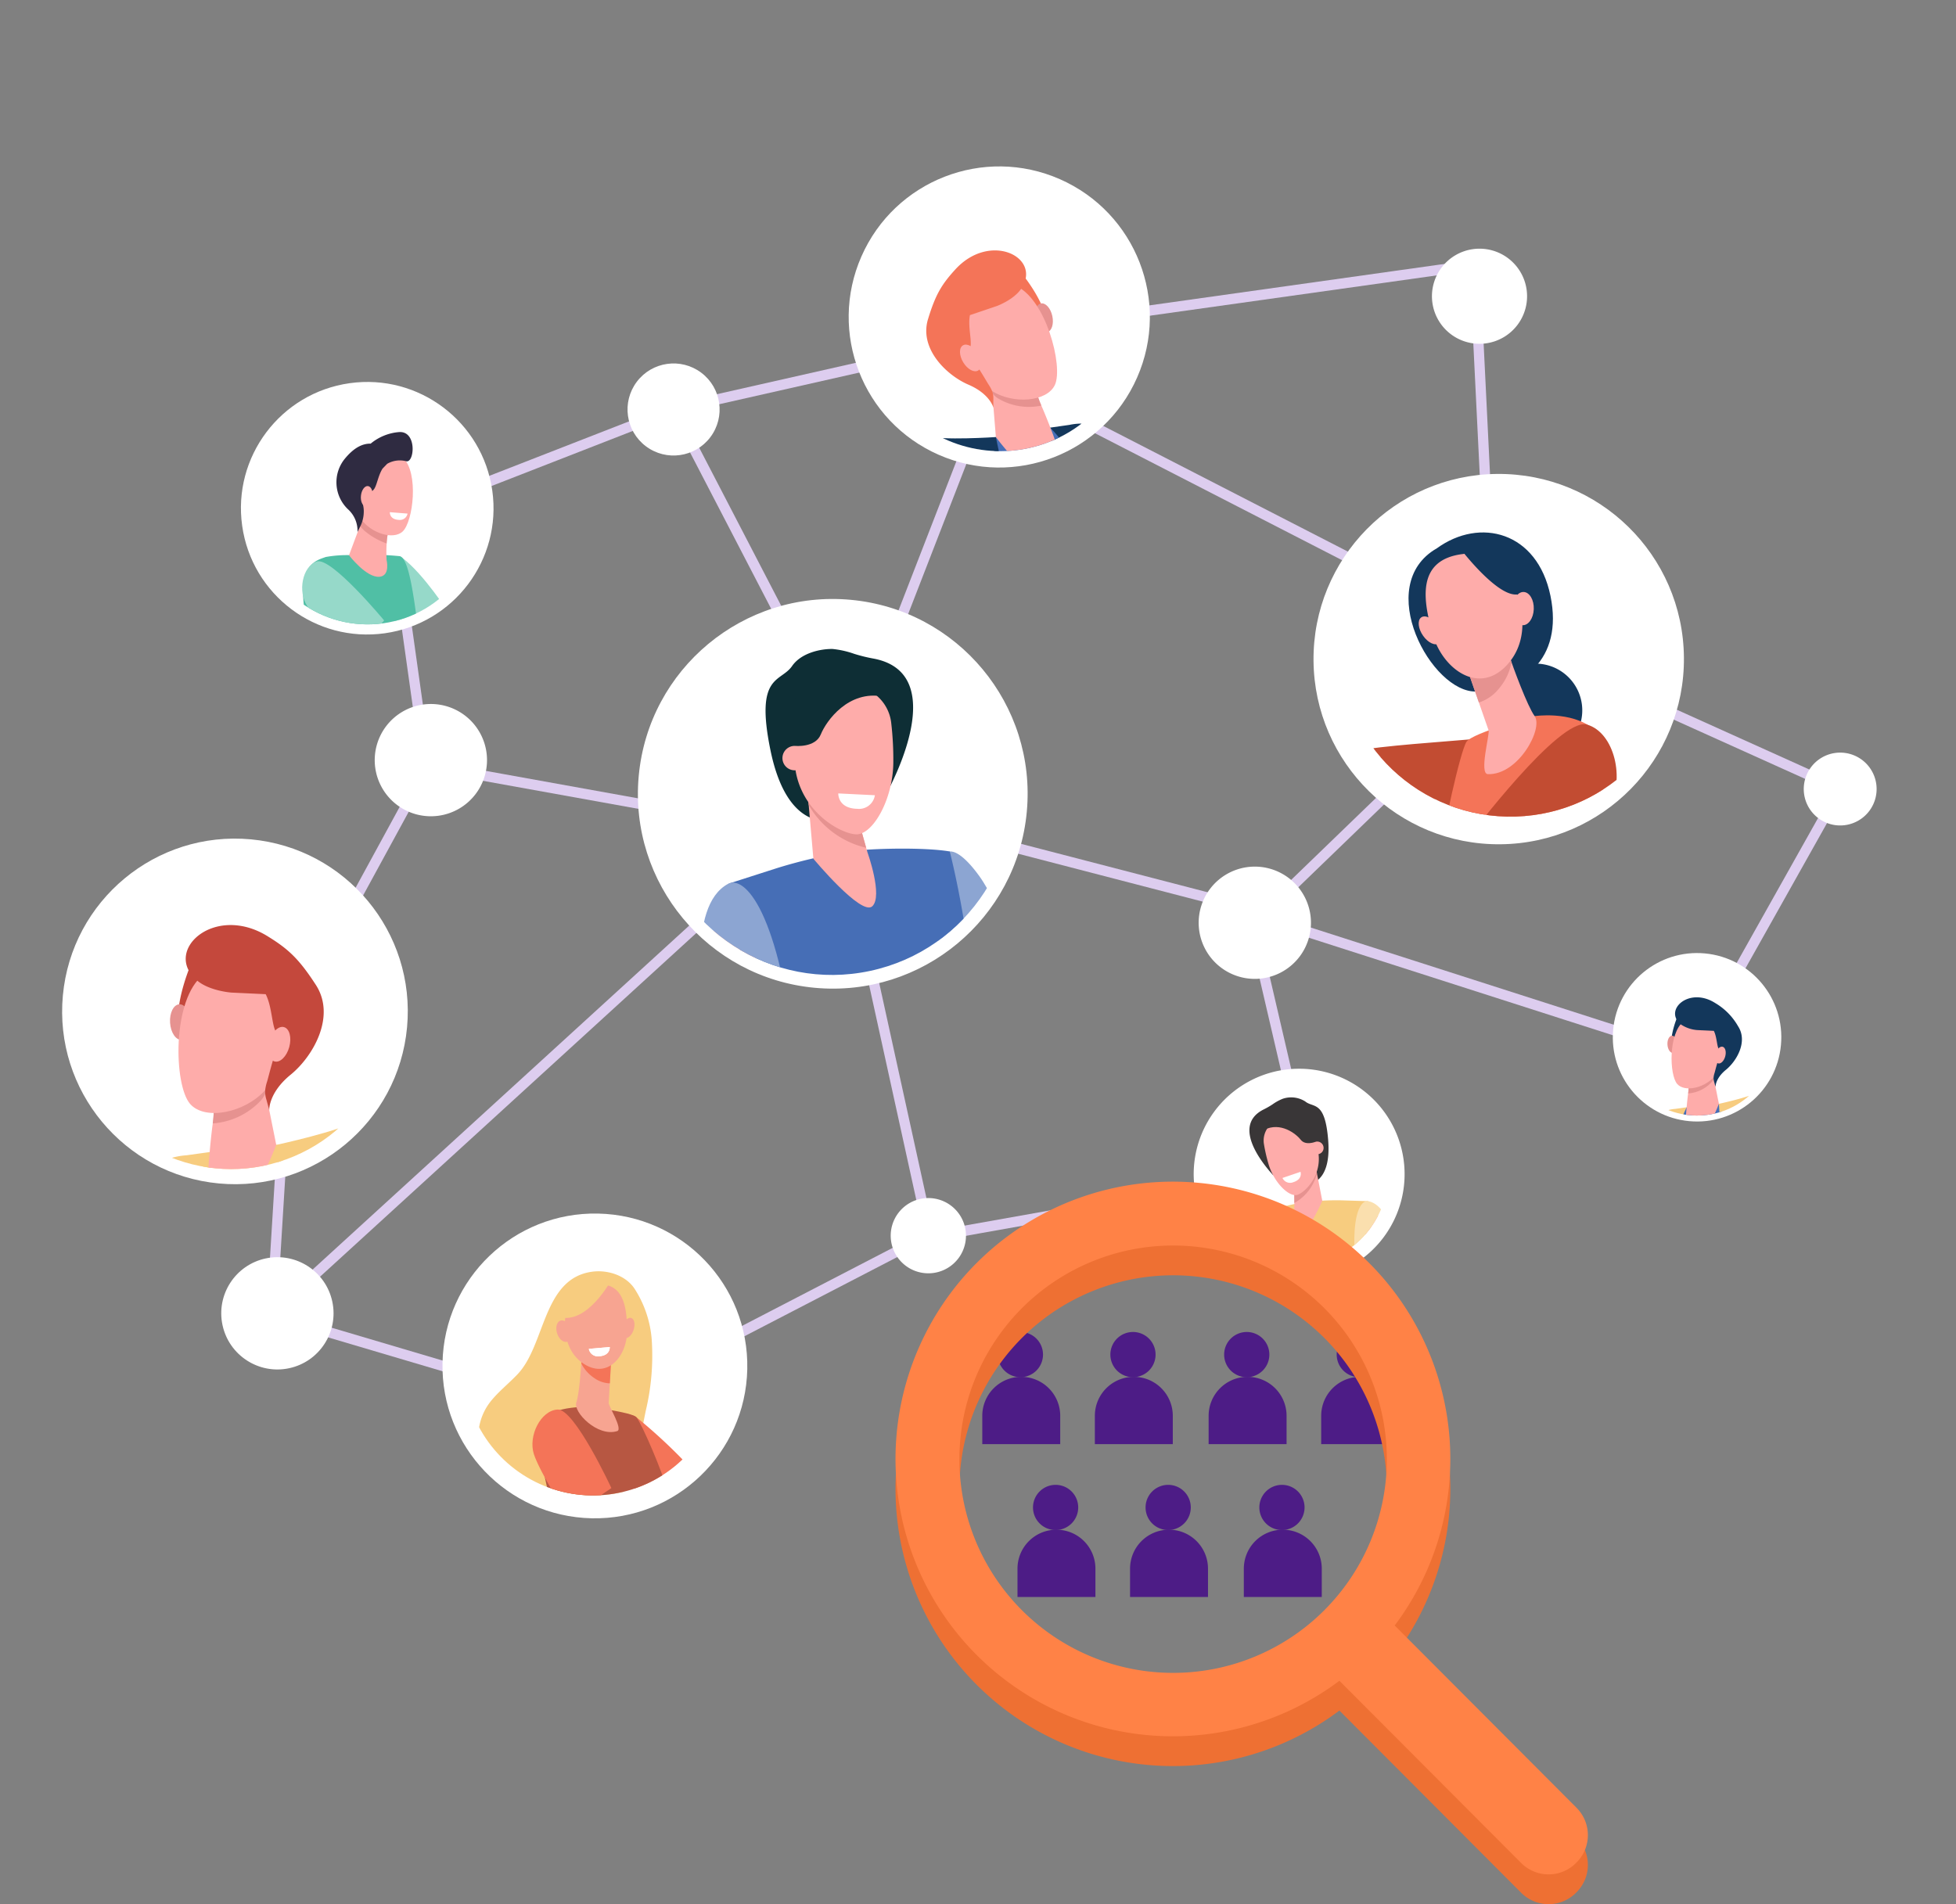 <svg xmlns="http://www.w3.org/2000/svg" width="380" height="370" viewBox="0 0 380 370">
    <rect x="0" y="0" width="380" height="370" fill="#808080" stroke="none"/>
    <defs>
        <clipPath id="clip-path">
            <path id="사각형_1945" fill="#fff" stroke="#707070" d="M0 0H380V298H0z" transform="translate(1180 444)"/>
        </clipPath>
        <clipPath id="clip-path-2">
            <circle id="타원_466" cx="33.341" cy="33.341" r="33.341" class="cls-2" transform="rotate(-80.783 38.68 32.91)"/>
        </clipPath>
        <clipPath id="clip-path-3">
            <circle id="타원_470" cx="31.422" cy="31.422" r="31.422" class="cls-2" transform="rotate(-14.872 61.793 8.065)"/>
        </clipPath>
        <clipPath id="clip-path-4">
            <path id="패스_8010" d="M1184.606 529.658a25.937 25.937 0 1 0 25.937-25.936 25.937 25.937 0 0 0-25.937 25.936z" class="cls-2" transform="translate(-1184.606 -503.722)"/>
        </clipPath>
        <clipPath id="clip-path-5">
            <circle id="타원_471" cx="15.225" cy="15.225" r="15.225" class="cls-2" transform="rotate(-22.5 29.29 5.826)"/>
        </clipPath>
        <clipPath id="clip-path-6">
            <path id="패스_8050" d="M813.259 590.5a22.024 22.024 0 1 0 22.024-22.024 22.024 22.024 0 0 0-22.024 22.024z" class="cls-2" transform="translate(-813.259 -568.476)"/>
        </clipPath>
        <clipPath id="clip-path-7">
            <circle id="타원_473" cx="35.264" cy="35.264" r="35.264" class="cls-2" transform="matrix(.997 -.071 .071 .997 0 5)"/>
        </clipPath>
        <clipPath id="clip-path-8">
            <circle id="타원_474" cx="18.329" cy="18.329" r="18.329" class="cls-2" transform="rotate(-45 31.29 12.96)"/>
        </clipPath>
        <clipPath id="clip-path-9">
            <path id="패스_8107" d="M925.981 1107.946a25.113 25.113 0 1 1-25.112-25.112 25.113 25.113 0 0 1 25.112 25.112z" class="cls-2" transform="translate(-875.755 -1082.834)"/>
        </clipPath>
        <style>
            .cls-5{fill:#fff}.cls-2,.cls-4{fill:none}.cls-4{stroke:#ddcdef;stroke-width:2px}.cls-7{fill:#13375b}.cls-9{fill:#c24c32}.cls-10{fill:#f47458}.cls-11{fill:#feacaa}.cls-12{fill:#e69290}.cls-14{fill:#f7cc7f}.cls-15{fill:#c4483c}.cls-17{fill:#466eb6}.cls-20{fill:#96d9c9}.cls-24{fill:#8ca5d2}.cls-25{fill:#f7a491}.cls-26{fill:#0e2e35}.cls-28{fill:#fadfae}.cls-29{fill:#393637}.cls-32{fill:#4d1c86}
        </style>
    </defs>
    <g id="그룹_3895" transform="translate(-1180 -444)">
        <g id="마스크_그룹_17" clip-path="url(#clip-path)">
            <g id="그룹_3503" transform="rotate(-8 1136.838 -3138.864)">
                <g id="그룹_3506" transform="translate(697.617 505.976)">
                    <path id="패스_8333" d="M1018.17 620.555l-34.565 45.357" class="cls-4" transform="translate(-702.162 -509.797)"/>
                    <path id="패스_8334" d="M902.534 627.158l39.29-28.561" class="cls-4" transform="translate(-701.029 -507.873)"/>
                    <path id="패스_8335" d="M801.451 512.843l29.386 83.378 69.515 28.866" class="cls-4" transform="translate(-699.616 -506.674)"/>
                    <path id="패스_8332" d="M698.173 676.08l120.913-82.834 43.654-78.115 85.773 60.5" class="cls-4" transform="translate(-698.173 -506.706)"/>
                    <path id="패스_8331" d="M827.365 676.942l-5.8-75.707-74.318-24.471" class="cls-4" transform="translate(-698.859 -507.568)"/>
                    <path id="패스_8330" d="M1014.181 617.331l-62.628-39.558 6.472-71.185H873.9l-73.584 6.1-57.517 13.6v48.805l-33.119 44.619-11.5 56.471 58.911 26.841 68.323-24.053 76.34-2.789-4.531-50.894 82.963 40.087" class="cls-4" transform="translate(-698.173 -506.587)"/>
                </g>
                <g id="그룹_3120" transform="translate(824.353 462.889)">
                    <circle id="타원_450" cx="29.25" cy="29.25" r="29.25" class="cls-5" transform="rotate(-58.282 44.629 24.882)"/>
                </g>
                <g id="그룹_3121" transform="translate(724.479 660.083)">
                    <circle id="타원_451" cx="29.611" cy="29.611" r="29.611" class="cls-5" transform="rotate(-80.783 34.354 29.229)"/>
                </g>
                <g id="그룹_3126" transform="translate(713.312 498.326)">
                    <circle id="타원_455" cx="24.535" cy="24.535" r="24.535" class="cls-5"/>
                </g>
                <g id="그룹_3127" transform="translate(911.095 542.133)">
                    <circle id="타원_456" cx="35.981" cy="35.981" r="35.981" class="cls-5" transform="rotate(-82.534 40.657 35.676)"/>
                </g>
                <g id="그룹_3128" transform="translate(658.401 575.697)">
                    <circle id="타원_457" cx="33.576" cy="33.576" r="33.576" class="cls-5" transform="rotate(-76.7 41.302 32.685)"/>
                </g>
                <g id="그룹_3130" transform="translate(959.688 640.919)">
                    <circle id="타원_458" cx="16.367" cy="16.367" r="16.367" class="cls-5" transform="rotate(-76.7 20.133 15.933)"/>
                </g>
                <g id="그룹_3136" transform="translate(774.144 544.858)">
                    <circle id="타원_461" cx="37.856" cy="37.856" r="37.856" class="cls-5" transform="rotate(-76.717 46.554 36.843)"/>
                </g>
                <g id="그룹_3137" transform="translate(878.635 655.71)">
                    <path id="패스_7909" d="M1339.9 1067.635a20.487 20.487 0 1 1-20.487-20.487 20.487 20.487 0 0 1 20.487 20.487z" class="cls-5" transform="translate(-1298.926 -1047.148)"/>
                </g>
                <path id="패스_7913" d="M1508.251 581.808a9.24 9.24 0 1 0 9.24-9.24 9.24 9.24 0 0 0-9.24 9.24z" class="cls-5" transform="translate(-559.927 -69.664)"/>
                <circle id="타원_464" cx="8.945" cy="8.945" r="8.945" class="cls-5" transform="rotate(-45 1011.613 -693.682)"/>
                <path id="패스_7914" d="M1319.042 926.953a10.907 10.907 0 1 0 10.907-10.907 10.907 10.907 0 0 0-10.907 10.907z" class="cls-5" transform="translate(-432.556 -300.331)"/>
                <path id="패스_7916" d="M1665.271 904.037a7.077 7.077 0 1 0 7.077-7.077 7.077 7.077 0 0 0-7.077 7.077z" class="cls-5" transform="translate(-658.723 -287.318)"/>
                <path id="패스_7917" d="M1122.365 1094.88a7.311 7.311 0 1 0 7.311-7.311 7.311 7.311 0 0 0-7.311 7.311z" class="cls-5" transform="translate(-303.553 -416.871)"/>
                <circle id="타원_465" cx="10.907" cy="10.907" r="10.907" class="cls-5" transform="rotate(-4.065 9716.186 -9348.487)"/>
                <path id="패스_7918" d="M872.653 768.729a10.907 10.907 0 1 0 10.907-10.907 10.907 10.907 0 0 0-10.907 10.907z" class="cls-5" transform="translate(-140.282 -195.676)"/>
                <g id="그룹_3142" transform="translate(915.837 541.85)">
                    <g id="그룹_3141" clip-path="url(#clip-path-2)">
                        <g id="그룹_3140" transform="translate(-52.818 15.709)">
                            <path id="패스_7920" d="M1480.83 748.054c9.132-4.851 19.776-.505 20.572 12.236s-8.194 17.233-16.828 16.389-17.122-23.279-3.744-28.625z" class="cls-7" transform="translate(-1401.307 -746.12)"/>
                            <path id="패스_7921" d="M1507.519 827.216a9.085 9.085 0 1 0 9.085-9.085 9.085 9.085 0 0 0-9.085 9.085z" class="cls-7" transform="translate(-1422.486 -791.429)"/>
                            <path id="패스_7922" fill="#f29383" d="M1352.819 826.247l-31.019-1.067s-24.177-7.556-24.925-7.765-4.453-9.888-5.434-9.06 2.143 4.846.881 5.57-13.062-3.145-13.041-2.187c.038 1.792 7.132 2.655 7 3.5s-7.319-1.608-8.03-.286 7.016 1.662 7.226 2.333-7.316.685-6.759 2.1c.3.769 6.693-.18 6.519.779s-4.959 2.466-4.527 3.318 3.85-1.818 6.442-1.459 4.654-.764 8.6 1.051 17.13 9.893 26 10.811 28.465 3 28.465 3z" transform="translate(-1278.2 -785.246)"/>
                            <path id="패스_7923" d="M1455.85 851.307c16.988.792 2.052 15.018 2.052 15.018l-25.1-3.563c-.756-5.006.534-10.979.6-12.312 5.205-.322 18.264.662 22.448.857z" class="cls-9" transform="translate(-1375.324 -811.723)"/>
                            <path id="패스_7924" d="M1493.5 845.538s7.3-.13 11.182 4.11-6.1 37.281-6.805 42.677 3.6 19.743 3.6 19.743-23.044 4.648-29.63.279c0 0-.706-38.8 0-42.655s6.586-19.529 8-21.071 13.653-3.083 13.653-3.083z" class="cls-10" transform="translate(-1399.841 -808.673)"/>
                            <path id="패스_7925" d="M1507.087 809.737s.05.29.142.782c.437 2.364 2.121 10.206 3.26 12.361 1.375 2.6-4.708 10.914-10.562 9.9-1.743-.3 1.473-7.634 1.318-8.411-.3-1.487-.7-3.515-1.108-5.6l-.686-3.481-1.137-5.776z" class="cls-11" transform="translate(-1416.694 -786.009)"/>
                            <path id="패스_7926" d="M1507.229 810.519c-.092-.493-.142-.782-.142-.782l-8.773-.219 1.137 5.776.683 3.461a8.2 8.2 0 0 0 4.188-2.1 11.1 11.1 0 0 0 3.173-4.73c-.108-.56-.195-1.039-.266-1.406z" class="cls-12" transform="translate(-1416.694 -786.009)"/>
                            <path id="패스_7927" d="M1491.579 756.171a7.9 7.9 0 0 1 6.727 2.881c2.592 3.36 5.385 13.75-1.053 19.4s-12.8-.746-13.744-7.525-1.309-15.001 8.07-14.756z" class="cls-11" transform="translate(-1407.091 -752.429)"/>
                            <path id="패스_7928" d="M1478.219 789.447c.769 1.5 2.058 2.326 2.881 1.852s.867-2.073.1-3.571-2.059-2.327-2.882-1.852-.868 2.073-.099 3.571z" class="cls-11" transform="translate(-1403.705 -771.05)"/>
                            <path id="패스_7929" d="M1504.8 753.037s5.524 9.881 9.476 10.337 4.471 5.707 4.471 5.707-1.413-12.1-5.325-14.431a14.5 14.5 0 0 0-8.622-1.613z" class="cls-7" transform="translate(-1420.776 -750.406)"/>
                            <path id="패스_7930" d="M1527.422 783.058c-.322 1.755.325 3.364 1.444 3.594s2.286-1.005 2.607-2.76-.325-3.364-1.443-3.594-2.286 1.002-2.608 2.76z" class="cls-11" transform="translate(-1434.957 -767.607)"/>
                            <path id="패스_7931" d="M1494.343 883.912s17.837-9.138 21.767-14.008 3.069-14.2-2-16.437-25.676 18.4-25.676 18.4z" class="cls-9" transform="translate(-1410.48 -813.555)"/>
                        </g>
                    </g>
                </g>
                <g id="그룹_3159" transform="translate(659.729 576.785)">
                    <g id="그룹_3158" clip-path="url(#clip-path-3)">
                        <g id="그룹_3157" transform="translate(-16.715 12.056)">
                            <path id="패스_7990" d="M616.905 964.506s11.093-2.965 11.223-2.071c2.86 19.575 4.1 26.65 4.5 26.844 1.371.66 18.875-16.208 22.043-17.4a13.347 13.347 0 0 1 4.779-.521c3.806.013 4.557.007 4.557.007l.139.006.073 3.578c-4.184 3.969-8.294 80.6-9.121 80.581-.924-.019-18.315-.112-17.488-1.563 0 0 4.2-23.6 7.511-39.156 1.11-5.222 4.212-16.14 4.212-16.14-4.251 2.273-20.862 11-23.557 9.972-8.382-3.192-8.871-44.137-8.871-44.137z" class="cls-14" transform="translate(-616.905 -917.72)"/>
                            <path id="패스_7991" d="M690.853 1026.6a238.975 238.975 0 0 1 8.216-28.283c3.281-8.021 6.043-11.422 6.043-11.422l12.989.385s.3.083.391.1c1.062.168 1.093 37.991.521 52.133s-3.711 32.546-3.711 32.546l-3.706-.352-.1 3.164c-18.792 3.313-29.283-5.951-29.283-5.951s6.167-30.145 8.64-42.32z" class="cls-14" transform="translate(-657.995 -933.218)"/>
                            <path id="패스_7992" d="M756.521 896.2s12.843-.937 16.122-2.524c1.987-.963 18.161-14.71 18.161-14.71l-1.121-35.643 11.6-1.188s7.059 39.244 5.084 43.612c-2.038 4.511-25.743 23.481-30.371 31.564-2.667 4.657-.137 67.881-1 68.466-6.172 3.421-32.118 6.45-31.715 4.462 11.144-54.933 13.24-94.039 13.24-94.039z" class="cls-14" transform="translate(-696.415 -842.131)"/>
                            <path id="패스_7993" d="M754.2 954.4l.669 11.442s-8.017 14.687-12.38 12.784c-3.661-1.6-.739-12.686-.739-12.686s.56-2.54 1.353-5.461a21 21 0 0 0 .921-5.858c-.199-3.906 10.176-.221 10.176-.221z" class="cls-11" transform="translate(-694.758 -911.781)"/>
                            <path id="패스_7994" d="M748.408 954.626c-.193-3.912 10.177-.222 10.177-.222l.066 1.118a5.784 5.784 0 0 1-1.112 1.333 14.133 14.133 0 0 1-9.922 3.14 19.726 19.726 0 0 0 .791-5.369z" class="cls-12" transform="translate(-699.147 -911.781)"/>
                            <g id="그룹_3156" transform="translate(42.967 10.419)">
                                <path id="패스_7995" d="M741 887.35s-4.109 6.562-4.286 12a28.164 28.164 0 0 0 1.07 9.11l13.3-16.772z" class="cls-15" transform="translate(-735.241 -881.002)"/>
                                <path id="패스_7996" d="M732.8 911.208c-.144 1.906.638 3.519 1.745 3.6s2.122-1.393 2.266-3.3-.638-3.518-1.745-3.6-2.125 1.392-2.266 3.3z" class="cls-12" transform="translate(-732.78 -893.935)"/>
                                <path id="패스_7997" d="M754.048 896.936c.313-.076.7 15.725-3.785 19.564s-12.444 4.374-14.87.689c-2.683-4.075-.671-20.787 6.047-24.5s12.608 4.247 12.608 4.247z" class="cls-11" transform="translate(-733.701 -883.738)"/>
                                <path id="패스_7998" d="M762.035 873.6c3.576 2.974 5.328 5.168 7.837 10.556 3.084 6.624-2.5 13.718-7.271 16.6s-5.082 6.232-5.082 6.232l-.254-2.051a5.129 5.129 0 0 1 .013-1.893 8.838 8.838 0 0 1 .644-1.687c.389-.892 1.633-3.943 2.128-4.753 1.306-2.135 1.563-2.6.838-4.575-.558-1.523-.047-4.925-.914-7.437l-6.551-1.234s-4.1-.873-6.222-3.193c-6.087-6.66 5.399-14.565 14.834-6.565z" class="cls-15" transform="translate(-740.783 -870.229)"/>
                                <path id="패스_7999" d="M782.178 929.594c-.757 1.755-.544 3.534.476 3.974s2.46-.626 3.217-2.38.543-3.534-.477-3.974-2.459.625-3.216 2.38z" class="cls-11" transform="translate(-763.576 -906.021)"/>
                            </g>
                        </g>
                    </g>
                </g>
                <g id="그룹_3163" transform="translate(838.867 477.376)">
                    <g id="그룹_3162" clip-path="url(#clip-path-4)">
                        <g id="그룹_3161" transform="translate(-19.585 4.163)">
                            <path id="패스_8000" d="M1311.043 615.959s-9.156-2.447-9.264-1.709c-2.361 16.158-3.384 22-3.716 22.157-1.132.545-15.58-13.379-18.2-14.365a11.01 11.01 0 0 0-3.944-.431c-3.142.01-3.762.006-3.762.006h-.115l-.06 2.953c3.454 3.275 6.846 66.527 7.529 66.514.763-.016 15.117-.093 14.435-1.29 0 0-3.47-19.479-6.2-32.32-.917-4.311-3.476-13.322-3.476-13.322 3.509 1.876 17.22 9.076 19.445 8.231 6.925-2.626 7.328-36.424 7.328-36.424z" class="cls-7" transform="translate(-1220 -577.341)"/>
                            <path id="패스_8001" d="M1264.214 667.218a197.243 197.243 0 0 0-6.782-23.345c-2.708-6.621-4.988-9.428-4.988-9.428l-10.72.317s-.248.069-.323.081c-.876.138-.9 31.358-.43 43.031a256.06 256.06 0 0 0 3.063 26.864l3.059-.29.086 2.612c15.511 2.735 24.171-4.912 24.171-4.912s-5.094-24.884-7.136-34.93z" class="cls-17" transform="translate(-1200.293 -590.135)"/>
                            <path id="패스_8002" d="M1173.219 559.576s-10.6-.773-13.307-2.083c-1.641-.795-14.991-12.142-14.991-12.142l.924-29.421-9.573-.981s-5.827 32.393-4.2 36c1.682 3.723 21.25 19.382 25.069 26.054 2.2 3.844.113 56.032.827 56.514 5.1 2.824 26.512 5.324 26.179 3.683-9.199-45.342-10.928-77.624-10.928-77.624z" class="cls-7" transform="translate(-1131.788 -514.949)"/>
                            <path id="패스_8003" d="M1244.072 607.622l-.552 9.445s6.617 12.123 10.219 10.552c3.022-1.318.61-10.471.61-10.471s-.462-2.1-1.117-4.508a17.335 17.335 0 0 1-.761-4.835c.16-3.229-8.399-.183-8.399-.183z" class="cls-11" transform="translate(-1202.089 -572.44)"/>
                            <path id="패스_8004" d="M1253.316 607.805c.16-3.229-8.4-.183-8.4-.183l-.054.923a4.779 4.779 0 0 0 .918 1.1 11.667 11.667 0 0 0 8.19 2.592 16.279 16.279 0 0 1-.654-4.432z" class="cls-12" transform="translate(-1202.933 -572.44)"/>
                            <g id="그룹_3160" transform="translate(30.835 8.6)">
                                <path id="패스_8005" d="M1254.74 552.273s3.392 5.417 3.538 9.9a23.239 23.239 0 0 1-.883 7.52l-10.978-13.844z" class="cls-10" transform="translate(-1234.748 -547.033)"/>
                                <path id="패스_8006" d="M1275.99 571.968c.119 1.573-.526 2.9-1.441 2.973s-1.752-1.15-1.87-2.723.526-2.9 1.441-2.973 1.752 1.149 1.87 2.723z" class="cls-12" transform="translate(-1251.263 -557.71)"/>
                                <path id="패스_8007" d="M1236.135 560.186c-.259-.062-.575 12.98 3.125 16.148s10.271 3.611 12.274.569c2.215-3.363.554-17.159-4.992-20.225s-10.407 3.508-10.407 3.508z" class="cls-11" transform="translate(-1228.189 -549.293)"/>
                                <path id="패스_8008" d="M1222.146 540.924c-2.952 2.454-4.4 4.266-6.468 8.714-2.546 5.468 2.067 11.323 6 13.705s4.195 5.144 4.195 5.144l.209-1.693a4.252 4.252 0 0 0-.01-1.562 7.312 7.312 0 0 0-.532-1.393c-.321-.736-1.348-3.254-1.756-3.923-1.078-1.763-1.29-2.143-.692-3.776.461-1.257.039-4.065.754-6.138l5.407-1.019s3.386-.72 5.136-2.636c5.026-5.501-4.454-12.029-12.243-5.423z" class="cls-10" transform="translate(-1214.946 -538.142)"/>
                                <path id="패스_8009" d="M1234.453 587.143c.625 1.448.449 2.917-.393 3.281s-2.031-.516-2.655-1.965-.448-2.917.393-3.281 2.031.517 2.655 1.965z" class="cls-11" transform="translate(-1225.067 -567.685)"/>
                            </g>
                        </g>
                    </g>
                </g>
                <g id="그룹_3167" transform="translate(959.485 640.706)">
                    <g id="그룹_3166" clip-path="url(#clip-path-5)">
                        <g id="그룹_3165" transform="translate(-6.829 7.111)">
                            <path id="패스_8011" d="M1519.934 1071.973s5.375-1.436 5.438-1c1.386 9.485 1.987 12.912 2.182 13.006.664.32 9.145-7.853 10.68-8.432a6.473 6.473 0 0 1 2.315-.253c1.845.006 2.209 0 2.209 0h.067l.036 1.734c-2.027 1.922-4.019 39.051-4.419 39.043-.448-.009-8.874-.054-8.474-.757 0 0 2.036-11.434 3.639-18.972.538-2.531 2.041-7.821 2.041-7.821-2.06 1.1-10.108 5.328-11.414 4.832-4.063-1.541-4.3-21.38-4.3-21.38z" class="cls-14" transform="translate(-1519.934 -1049.305)"/>
                            <path id="패스_8012" d="M1555.763 1102.062a115.694 115.694 0 0 1 3.981-13.7 23.867 23.867 0 0 1 2.928-5.534l6.293.186s.146.04.19.047c.514.081.53 18.407.252 25.259a150.136 150.136 0 0 1-1.8 15.769l-1.8-.17-.05 1.533c-9.105 1.605-14.188-2.883-14.188-2.883s2.995-14.611 4.194-20.507z" class="cls-17" transform="translate(-1539.842 -1056.814)"/>
                            <path id="패스_8013" d="M1587.581 1038.877s6.223-.453 7.811-1.223c.963-.466 8.8-7.127 8.8-7.127l-.543-17.27 5.619-.576s3.42 19.015 2.464 21.131c-.988 2.185-12.473 11.377-14.715 15.294-1.292 2.256-.066 32.889-.485 33.173-2.99 1.658-15.562 3.125-15.366 2.162a347.408 347.408 0 0 0 6.415-45.564z" class="cls-14" transform="translate(-1558.458 -1012.681)"/>
                            <path id="패스_8014" d="M1586.454 1067.079l.324 5.544s-3.884 7.116-6 6.194c-1.774-.774-.358-6.147-.358-6.147s.271-1.231.656-2.646a10.209 10.209 0 0 0 .446-2.838c-.093-1.894 4.932-.107 4.932-.107z" class="cls-11" transform="translate(-1557.655 -1046.428)"/>
                            <path id="패스_8015" d="M1583.65 1067.187c-.094-1.9 4.931-.108 4.931-.108l.032.542a2.8 2.8 0 0 1-.539.646 6.85 6.85 0 0 1-4.807 1.522 9.569 9.569 0 0 0 .383-2.602z" class="cls-12" transform="translate(-1559.782 -1046.428)"/>
                            <g id="그룹_3164" transform="translate(20.818 5.048)">
                                <path id="패스_8016" d="M1580.058 1034.59s-1.991 3.179-2.077 5.813a13.655 13.655 0 0 0 .518 4.414l6.444-8.126z" class="cls-7" transform="translate(-1577.27 -1031.514)"/>
                                <path id="패스_8017" d="M1576.086 1046.15c-.07.924.309 1.705.846 1.746s1.028-.675 1.1-1.6-.309-1.7-.845-1.745-1.031.676-1.101 1.599z" class="cls-12" transform="translate(-1576.078 -1037.781)"/>
                                <path id="패스_8018" d="M1586.383 1039.235c.152-.037.338 7.619-1.834 9.479s-6.029 2.119-7.2.334c-1.3-1.974-.325-10.072 2.93-11.872s6.104 2.059 6.104 2.059z" class="cls-11" transform="translate(-1576.524 -1032.841)"/>
                                <path id="패스_8019" d="M1590.253 1027.928a12.3 12.3 0 0 1 3.8 5.115c1.494 3.21-1.213 6.647-3.523 8.045s-2.462 3.02-2.462 3.02l-.123-.994a2.506 2.506 0 0 1 .006-.917 4.289 4.289 0 0 1 .313-.817c.188-.432.791-1.911 1.031-2.3.633-1.034.757-1.258.406-2.216-.27-.738-.023-2.386-.443-3.6l-3.174-.6a6.611 6.611 0 0 1-3.015-1.547c-2.953-3.235 2.612-7.067 7.184-3.189z" class="cls-7" transform="translate(-1579.956 -1026.295)"/>
                                <path id="패스_8020" d="M1600.012 1055.058c-.367.85-.264 1.712.231 1.926s1.192-.3 1.559-1.153.263-1.713-.231-1.926-1.192.303-1.559 1.153z" class="cls-11" transform="translate(-1590.999 -1043.637)"/>
                            </g>
                        </g>
                    </g>
                </g>
                <g id="그룹_3179" transform="translate(715.823 501.387)">
                    <g id="그룹_3178" clip-path="url(#clip-path-6)">
                        <g id="그룹_3177" transform="translate(5.712 7.659)">
                            <path id="패스_8041" d="M874.918 670.17s-4.962-6.629-6.774-9.766 1.234-1.094 4.346-1.92c1.178-.312.2-6.745 2.429-4.5 3.654 3.682 7.317 11.658 7.317 11.658z" class="cls-20" transform="translate(-853.162 -629.637)"/>
                            <path id="패스_8042" fill="#50bfa5" d="M849.882 650.385a59.927 59.927 0 0 0-9.222-1.482 23.194 23.194 0 0 0-4.994-.347c-1.8.391-5.187.569-5.5 8.393-.225 5.6-.863 19.452-1.5 28.807l22.95 1.393c-1.043-14.394 1.305-35.844-1.734-36.764z" transform="translate(-828.662 -626.479)"/>
                            <path id="패스_8043" d="M863.363 631.574l-3.6 6.628s2.715 4.84 5.283 4.969c2.155.109 1.817-3.078 1.817-3.078s.339-4.119 1.373-5.964-4.873-2.555-4.873-2.555z" class="cls-11" transform="translate(-848.228 -615.836)"/>
                            <path id="패스_8044" d="M868.633 634.228a13.568 13.568 0 0 0 3.626 2.724 10.575 10.575 0 0 1 .914-2.823c.478-.852-.523-1.461-1.739-1.871-1.629-.433-3.13-.685-3.13-.685l-.693 1.274a5.816 5.816 0 0 0 1.022 1.381z" class="cls-12" transform="translate(-853.168 -615.836)"/>
                            <g id="그룹_3176" transform="translate(11.02)">
                                <path id="패스_8045" d="M870.149 599.417c-.148-.106-3.7 8.18-2.161 11.162s5.615 4.95 7.673 3.512c2.276-1.59 4.764-10.867 2.02-14.255s-7.532-.419-7.532-.419z" class="cls-11" transform="translate(-864.181 -594.845)"/>
                                <path id="패스_8046" fill="#2f2b41" d="M871.858 589.154a9.867 9.867 0 0 0-5.78 1.457c-1.24-.193-3.058.017-5.52 2.339a7.245 7.245 0 0 0-.661 9.621 5.645 5.645 0 0 1 1.261 4.683l.691-1.009a6.469 6.469 0 0 0 1.033-2.542 5.321 5.321 0 0 0 .049-1.687c-.233-1.407 1.824-1.726 2.625-2.621.617-.688 1.144-2.509 2.132-3.655l1.022-.8a4.9 4.9 0 0 1 3.654-.014c1.57.842 3.08-5.52-.506-5.772z" transform="translate(-858.38 -589.131)"/>
                                <path id="패스_8047" d="M872.349 617.1c-.275 1.055-.992 1.782-1.6 1.624s-.881-1.143-.606-2.2.992-1.782 1.6-1.624.88 1.139.606 2.2z" class="cls-11" transform="translate(-865.713 -605.329)"/>
                            </g>
                            <path id="패스_8048" d="M884.062 630.088l3.366.751a1.508 1.508 0 0 1-1.853.973c-1.817-.351-1.513-1.724-1.513-1.724z" class="cls-5" transform="translate(-863.507 -614.901)"/>
                            <path id="패스_8049" d="M840.952 669.311s-6.026-7.658-7.5-10.666.1-7.767 3.023-8.331 11.38 13.174 11.38 13.174z" class="cls-20" transform="translate(-831.324 -627.617)"/>
                        </g>
                    </g>
                </g>
                <g id="그룹_3183" transform="translate(781.916 552.674)">
                    <g id="그룹_3182" clip-path="url(#clip-path-7)">
                        <g id="그룹_3181" transform="translate(7.029 9.718)">
                            <path id="패스_8051" d="M1168.632 876.533c.645.026 2.412.618 5 5.5 3.3 6.236 8.123 25.076 8.123 25.076l-14.4 5.361-1.85-3.932-3.046-30.274s5.995-1.738 6.173-1.731z" class="cls-24" transform="translate(-1116.946 -834.271)"/>
                            <path id="패스_8052" d="M1084.458 869.209c4.117.006 14.3 1.207 19.031 2.717 0 0 3.473 29.852-3.127 52.535-1.478 5.078 1.222 21.049 1.222 21.049l-42.659-.563s5.054-38.611 3.15-44.848-1.949-27.972-1.949-27.972.292-.046 9.585-1.652a96.529 96.529 0 0 1 14.747-1.266z" class="cls-17" transform="translate(-1051.802 -829.663)"/>
                            <path id="패스_8053" d="M1049.622 885.949c3.989-1.5 5.94 34.442 6.478 49.234 7.063.679 19.374.005 22.44-.225 1.442-.108 4.766-1.326 6.2-1.514a14.355 14.355 0 0 1 3.524-.167c.265.046 7.628 3.057 8.258 3.717.781.819 2.893 2.884 2.536 3.778s-4.061-2.489-4.061-2.489l-1.81-1.015c2.254 2.2 6.553 5.1 5.934 6.158-.6 1.03-4.482-1.913-7.246-3.919 2.371 2.142 5.316 5.973 4.637 6.57-.61.537-3.96-3.9-7.541-5.177-1.327-.473-2.649.838-3.693 1a7.5 7.5 0 0 1-2.7.151l-3.877-1.1c-1.321.119-1.354.9-2.687 1.184-1.548.33-4.088.677-6.06 1.159-11.353 2.773-15.139 4.062-18.616 4.059-10.532-.009-11.138-57.867-1.716-61.404z" class="cls-25" transform="translate(-1041.764 -840.167)"/>
                            <path id="패스_8054" d="M1040.007 913.991c-.748-15.152-.638-33.828 7.856-37.014 3.351-1.257 9.259 6.3 8.2 37.321-4.538.375-11.195.676-16.056-.307z" class="cls-24" transform="translate(-1039.718 -834.469)"/>
                            <g id="그룹_3180" transform="translate(19.808)">
                                <path id="패스_8055" d="M1115.557 765.647a30.872 30.872 0 0 1-3.563-1.426 17.867 17.867 0 0 0-4.062-1.531c-2.248-.347-6.11-.116-8.242 2.2-2.657 2.882-7.378.521-6.427 15.615 1.076 17.085 10.576 15.21 10.806 14.921s8.473-10.93 8.473-10.93 2.882 6.3 2.882 6.072 14.714-20.01.133-24.921z" class="cls-26" transform="translate(-1093.138 -762.56)"/>
                                <path id="패스_8056" d="M1117.592 838.272l.82 6.1s1.837 8.8-.527 10.491-10.051-10.741-10.051-10.741l.812-15.469z" class="cls-11" transform="translate(-1102.385 -804.148)"/>
                                <path id="패스_8057" d="M1109.317 833.67a17.516 17.516 0 0 0 9.9 9.777l-.7-5.176-8.945-9.615z" class="cls-12" transform="translate(-1103.318 -804.148)"/>
                                <path id="패스_8058" d="M1115.324 783.083a8.141 8.141 0 0 1 9.375 8.232 61.912 61.912 0 0 1-.686 7.831c-1.089 7.047-5.9 13.252-9.076 12.7s-11.178-6.633-9.77-16.662c.87-6.193 4.902-11.253 10.157-12.101z" class="cls-11" transform="translate(-1100.603 -775.408)"/>
                                <path id="패스_8059" d="M1103.549 813.631a2.37 2.37 0 1 1-1.8-3.2 2.622 2.622 0 0 1 1.8 3.2z" class="cls-11" transform="translate(-1096.779 -792.66)"/>
                                <path id="패스_8060" d="M1104.48 789.207s3.844.955 5.27-1.517 6.527-7.808 13.011-5.6-5.706-5.378-6.224-5.378-6.744-.043-6.744-.043-4.8 3.947-4.971 4.381-1.556 5.161-1.556 5.161z" class="cls-26" transform="translate(-1099.511 -771.44)"/>
                            </g>
                            <path id="패스_8061" d="M1125.459 838.292l6.994 1.337a3.112 3.112 0 0 1-3.76 2.136c-3.77-.608-3.234-3.473-3.234-3.473z" class="cls-5" transform="translate(-1093.649 -810.21)"/>
                        </g>
                    </g>
                </g>
                <g id="그룹_3187" transform="translate(872.306 649.796)">
                    <g id="그룹_3186" clip-path="url(#clip-path-8)">
                        <g id="그룹_3185" transform="translate(9.994 11.39)">
                            <path id="패스_8062" d="M1379.664 1121.154c-.335.014-1.254.321-2.6 2.86-1.715 3.242-4.222 13.034-4.222 13.034l7.483 2.787.962-2.044 1.583-15.735s-3.114-.906-3.206-.902z" class="cls-28" transform="translate(-1372.845 -1099.188)"/>
                            <path id="패스_8063" d="M1329.4 1117.348a45.729 45.729 0 0 0-9.892 1.412s-1.805 15.515 1.625 27.305c.768 2.639-.635 10.94-.635 10.94l22.173-.293s-2.627-20.068-1.637-23.31 1.013-14.538 1.013-14.538-.152-.024-4.981-.859a50.3 50.3 0 0 0-7.666-.657z" class="cls-14" transform="translate(-1312.687 -1096.794)"/>
                            <path id="패스_8064" d="M1336.5 1126.049c-2.073-.778-3.087 17.9-3.367 25.589a90.426 90.426 0 0 1-11.663-.117c-.749-.056-2.477-.689-3.222-.787a7.443 7.443 0 0 0-1.831-.087 34.57 34.57 0 0 0-4.292 1.932c-.406.426-1.5 1.5-1.318 1.964s2.111-1.294 2.111-1.294l.941-.528c-1.171 1.144-3.406 2.652-3.084 3.2s2.329-.994 3.766-2.037c-1.232 1.113-2.762 3.1-2.41 3.415.317.279 2.059-2.027 3.919-2.691.69-.246 1.377.435 1.919.518a3.907 3.907 0 0 0 1.405.078l2.015-.571c.686.063.7.468 1.4.615.8.171 2.125.352 3.15.6 5.9 1.442 7.869 2.111 9.676 2.11 5.465 0 5.785-30.071.885-31.909z" class="cls-25" transform="translate(-1306.899 -1102.254)"/>
                            <path id="패스_8065" d="M1317.459 1140.624c.388-7.875.331-17.582-4.083-19.238-1.742-.654-4.813 3.275-4.26 19.4a33.19 33.19 0 0 0 8.343-.162z" class="cls-28" transform="translate(-1283.925 -1099.292)"/>
                            <g id="그룹_3184" transform="translate(8.385)">
                                <path id="패스_8066" d="M1340.165 1063.521a15.97 15.97 0 0 0 1.852-.742 9.3 9.3 0 0 1 2.111-.8 5.09 5.09 0 0 1 4.284 1.142c1.381 1.5 3.835.27 3.341 8.116-.56 8.88-5.5 7.906-5.617 7.755l-4.4-5.681s-1.5 3.276-1.5 3.156-7.65-10.394-.071-12.946z" class="cls-29" transform="translate(-1336.814 -1061.917)"/>
                                <path id="패스_8067" d="M1345.234 1101.268l-.426 3.173s-.955 4.572.273 5.453 5.224-5.583 5.224-5.583l-.422-8.04z" class="cls-11" transform="translate(-1338.135 -1083.532)"/>
                                <path id="패스_8068" d="M1350.371 1098.876a9.1 9.1 0 0 1-5.147 5.082l.362-2.69 4.65-5z" class="cls-12" transform="translate(-1338.487 -1083.532)"/>
                                <path id="패스_8069" d="M1347.856 1072.584a4.231 4.231 0 0 0-4.873 4.279 32.268 32.268 0 0 0 .356 4.069c.566 3.663 3.065 6.889 4.718 6.6s5.811-3.447 5.078-8.66c-.452-3.218-2.547-5.847-5.279-6.288z" class="cls-11" transform="translate(-1340.505 -1068.594)"/>
                                <path id="패스_8070" d="M1339.849 1088.461a1.232 1.232 0 1 0 .936-1.665 1.363 1.363 0 0 0-.936 1.665z" class="cls-11" transform="translate(-1328.365 -1077.561)"/>
                                <path id="패스_8071" d="M1352.566 1075.767s-2 .5-2.74-.789-3.392-4.058-6.762-2.908 2.965-2.8 3.235-2.8 3.505-.023 3.505-.023 2.494 2.052 2.583 2.277.809 2.682.809 2.682z" class="cls-29" transform="translate(-1340.146 -1066.532)"/>
                            </g>
                            <path id="패스_8072" d="M1357.236 1101.279l-3.635.695a1.618 1.618 0 0 0 1.954 1.11c1.961-.316 1.681-1.805 1.681-1.805z" class="cls-5" transform="translate(-1340.086 -1086.683)"/>
                        </g>
                    </g>
                </g>
                <g id="그룹_3197" transform="translate(732.974 668.942)">
                    <g id="그룹_3196" clip-path="url(#clip-path-9)">
                        <g id="그룹_3195" transform="translate(.927 6.906)">
                            <path id="패스_8095" d="M914.454 1116.088a21.225 21.225 0 0 0-1.939-10.228c-1.349-2.807-4.687-4.4-7.73-4.4-9.665-.012-10.894 12.758-17.047 17.684-1.88 1.505-3.981 2.731-5.76 4.354-6.569 5.994-3.61 17.089 2.422 22.343 4.185 3.646 10.764 5.718 15.923 2.867a16.218 16.218 0 0 0 6.193-6.671c2.067-3.846 3.4-8.284 4.869-12.383a46.21 46.21 0 0 0 3.069-13.566z" class="cls-14" transform="translate(-878.256 -1101.457)"/>
                            <path id="패스_8096" d="M949.783 1197.115s-7.218-7.4-9.076-10.617 1.265-1.122 4.454-1.968c1.207-.32.9-7.4 3.185-5.1a105.043 105.043 0 0 1 8.456 10.374z" class="cls-10" transform="translate(-917.199 -1150.23)"/>
                            <path id="패스_8097" fill="#b75742" d="M920.068 1170.893s-6.478-1.279-9.434 1.191.633 24.428.63 28.068-2.03 13.147-2.03 13.147 19.634 4.215 22.753-1.25c0 0 .887-20.82.755-23.438s-3.043-13.325-3.848-14.472-8.826-3.246-8.826-3.246z" transform="translate(-897.747 -1144.938)"/>
                            <path id="패스_8098" d="M934.24 1144.183s-.034.193-.1.523c-.294 1.582-1.425 6.827-2.19 8.269-.924 1.743 3.163 7.3 7.095 6.622 1.171-.2-.989-5.107-.886-5.626.2-.994.468-2.351.744-3.743l.461-2.328.764-3.863z" class="cls-25" transform="translate(-911.96 -1128.248)"/>
                            <path id="패스_8099" d="M937.781 1144.706l.1-.523 5.893-.147-.764 3.863-.458 2.315a5.52 5.52 0 0 1-2.814-1.408 7.412 7.412 0 0 1-2.131-3.164c.067-.37.128-.691.174-.936z" class="cls-10" transform="translate(-915.596 -1128.248)"/>
                            <path id="패스_8100" d="M938.076 1108.353a5.317 5.317 0 0 0-4.519 1.927c-1.741 2.247-3.618 9.2.708 12.976s8.6-.5 9.232-5.033.88-10.034-5.421-9.87z" class="cls-25" transform="translate(-911.829 -1105.786)"/>
                            <path id="패스_8101" d="M942.537 1104.471s-5.415 7.759-10.57 6.718l-.144-3.31.475-1.254 2.612-1.677 4.245-.968z" class="cls-14" transform="translate(-911.96 -1103.045)"/>
                            <path id="패스_8102" d="M963.086 1130.611c-.516 1-1.383 1.556-1.936 1.239s-.582-1.387-.066-2.388 1.383-1.556 1.936-1.239.58 1.386.066 2.388z" class="cls-25" transform="translate(-930.139 -1118.241)"/>
                            <path id="패스_8103" d="M929.874 1126.338c.216 1.174-.218 2.25-.97 2.4s-1.536-.673-1.752-1.846.218-2.25.97-2.4 1.537.672 1.752 1.846z" class="cls-25" transform="translate(-908.987 -1115.938)"/>
                            <path id="패스_8104" d="M946.632 1141.478l-4.074-.211a1.784 1.784 0 0 0 1.8 1.7c2.184.173 2.274-1.489 2.274-1.489z" class="cls-5" transform="translate(-918.714 -1126.505)"/>
                            <path id="패스_8105" d="M946.632 1141.478l-4.074-.211a1.784 1.784 0 0 0 1.8 1.7c2.184.173 2.274-1.489 2.274-1.489z" class="cls-5" transform="translate(-918.714 -1126.505)"/>
                            <path id="패스_8106" d="M911.14 1191.487s-4.251-9.424-4.9-13.082 2.492-8.248 5.778-7.952 8.214 16.567 8.214 16.567z" class="cls-10" transform="translate(-895.812 -1144.861)"/>
                        </g>
                    </g>
                </g>
            </g>
        </g>
        <g id="그룹_3029" transform="translate(1354.019 673.65)">
            <g id="그룹_3028" transform="translate(16.813 29.17)">
                <g id="그룹_3015">
                    <path id="패스_7602" d="M107.6 357.654a4.391 4.391 0 1 1-4.391-4.391 4.39 4.39 0 0 1 4.391 4.391z" class="cls-32" transform="translate(-95.803 -353.263)"/>
                    <path id="사각형_1944" d="M7.571 0a7.571 7.571 0 0 1 7.571 7.571v5.506H0V7.571A7.571 7.571 0 0 1 7.571 0z" class="cls-32" transform="translate(0 8.715)"/>
                </g>
                <g id="그룹_3501" transform="translate(6.839 29.703)">
                    <path id="패스_7602-2" d="M107.6 357.654a4.391 4.391 0 1 1-4.391-4.391 4.39 4.39 0 0 1 4.391 4.391z" class="cls-32" transform="translate(-95.803 -353.263)"/>
                    <path id="사각형_1944-2" d="M7.571 0a7.571 7.571 0 0 1 7.571 7.571v5.506H0V7.571A7.571 7.571 0 0 1 7.571 0z" class="cls-32" transform="translate(0 8.715)"/>
                </g>
                <g id="그룹_3499" transform="translate(43.973)">
                    <path id="패스_7602-3" d="M107.6 357.654a4.391 4.391 0 1 1-4.391-4.391 4.39 4.39 0 0 1 4.391 4.391z" class="cls-32" transform="translate(-95.803 -353.263)"/>
                    <path id="사각형_1944-3" d="M7.571 0a7.571 7.571 0 0 1 7.571 7.571v5.506H0V7.571A7.571 7.571 0 0 1 7.571 0z" class="cls-32" transform="translate(0 8.715)"/>
                </g>
                <g id="그룹_3500" transform="translate(50.812 29.703)">
                    <path id="패스_7602-4" d="M107.6 357.654a4.391 4.391 0 1 1-4.391-4.391 4.39 4.39 0 0 1 4.391 4.391z" class="cls-32" transform="translate(-95.803 -353.263)"/>
                    <path id="사각형_1944-4" d="M7.571 0a7.571 7.571 0 0 1 7.571 7.571v5.506H0V7.571A7.571 7.571 0 0 1 7.571 0z" class="cls-32" transform="translate(0 8.715)"/>
                </g>
                <g id="그룹_3497" transform="translate(21.869)">
                    <path id="패스_7602-5" d="M107.6 357.654a4.391 4.391 0 1 1-4.391-4.391 4.39 4.39 0 0 1 4.391 4.391z" class="cls-32" transform="translate(-95.803 -353.263)"/>
                    <path id="사각형_1944-5" d="M7.571 0a7.571 7.571 0 0 1 7.571 7.571v5.506H0V7.571A7.571 7.571 0 0 1 7.571 0z" class="cls-32" transform="translate(0 8.715)"/>
                </g>
                <g id="그룹_3502" transform="translate(28.708 29.703)">
                    <path id="패스_7602-6" d="M107.6 357.654a4.391 4.391 0 1 1-4.391-4.391 4.39 4.39 0 0 1 4.391 4.391z" class="cls-32" transform="translate(-95.803 -353.263)"/>
                    <path id="사각형_1944-6" d="M7.571 0a7.571 7.571 0 0 1 7.571 7.571v5.506H0V7.571A7.571 7.571 0 0 1 7.571 0z" class="cls-32" transform="translate(0 8.715)"/>
                </g>
                <g id="그룹_3498" transform="translate(65.841)">
                    <path id="패스_7602-7" d="M107.6 357.654a4.391 4.391 0 1 1-4.391-4.391 4.39 4.39 0 0 1 4.391 4.391z" class="cls-32" transform="translate(-95.803 -353.263)"/>
                    <path id="사각형_1944-7" d="M7.571 0a7.571 7.571 0 0 1 7.571 7.571v5.506H0V7.571A7.571 7.571 0 0 1 7.571 0z" class="cls-32" transform="translate(0 8.715)"/>
                </g>
            </g>
            <path id="패스_7642" fill="#ee7033" d="M178.134 357.161a53.888 53.888 0 1 0-5.8 81.159l35.324 35.418a7.518 7.518 0 0 0 10.635 0l.108-.108a7.518 7.518 0 0 0 0-10.635l-35.322-35.42a53.853 53.853 0 0 0-4.945-70.414zm-8.745 67.464a41.52 41.52 0 1 1 0-58.718 41.52 41.52 0 0 1-.001 58.717z" transform="translate(-86.141 -335.591)"/>
            <path id="패스_8337" fill="#ff8246" d="M178.134 357.161a53.888 53.888 0 1 0-5.8 81.159l35.324 35.418a7.518 7.518 0 0 0 10.635 0l.108-.108a7.518 7.518 0 0 0 0-10.635l-35.322-35.42a53.853 53.853 0 0 0-4.945-70.414zm-8.745 67.464a41.52 41.52 0 1 1 0-58.718 41.52 41.52 0 0 1-.001 58.717z" transform="translate(-86.142 -341.377)"/>
        </g>
    </g>
</svg>
